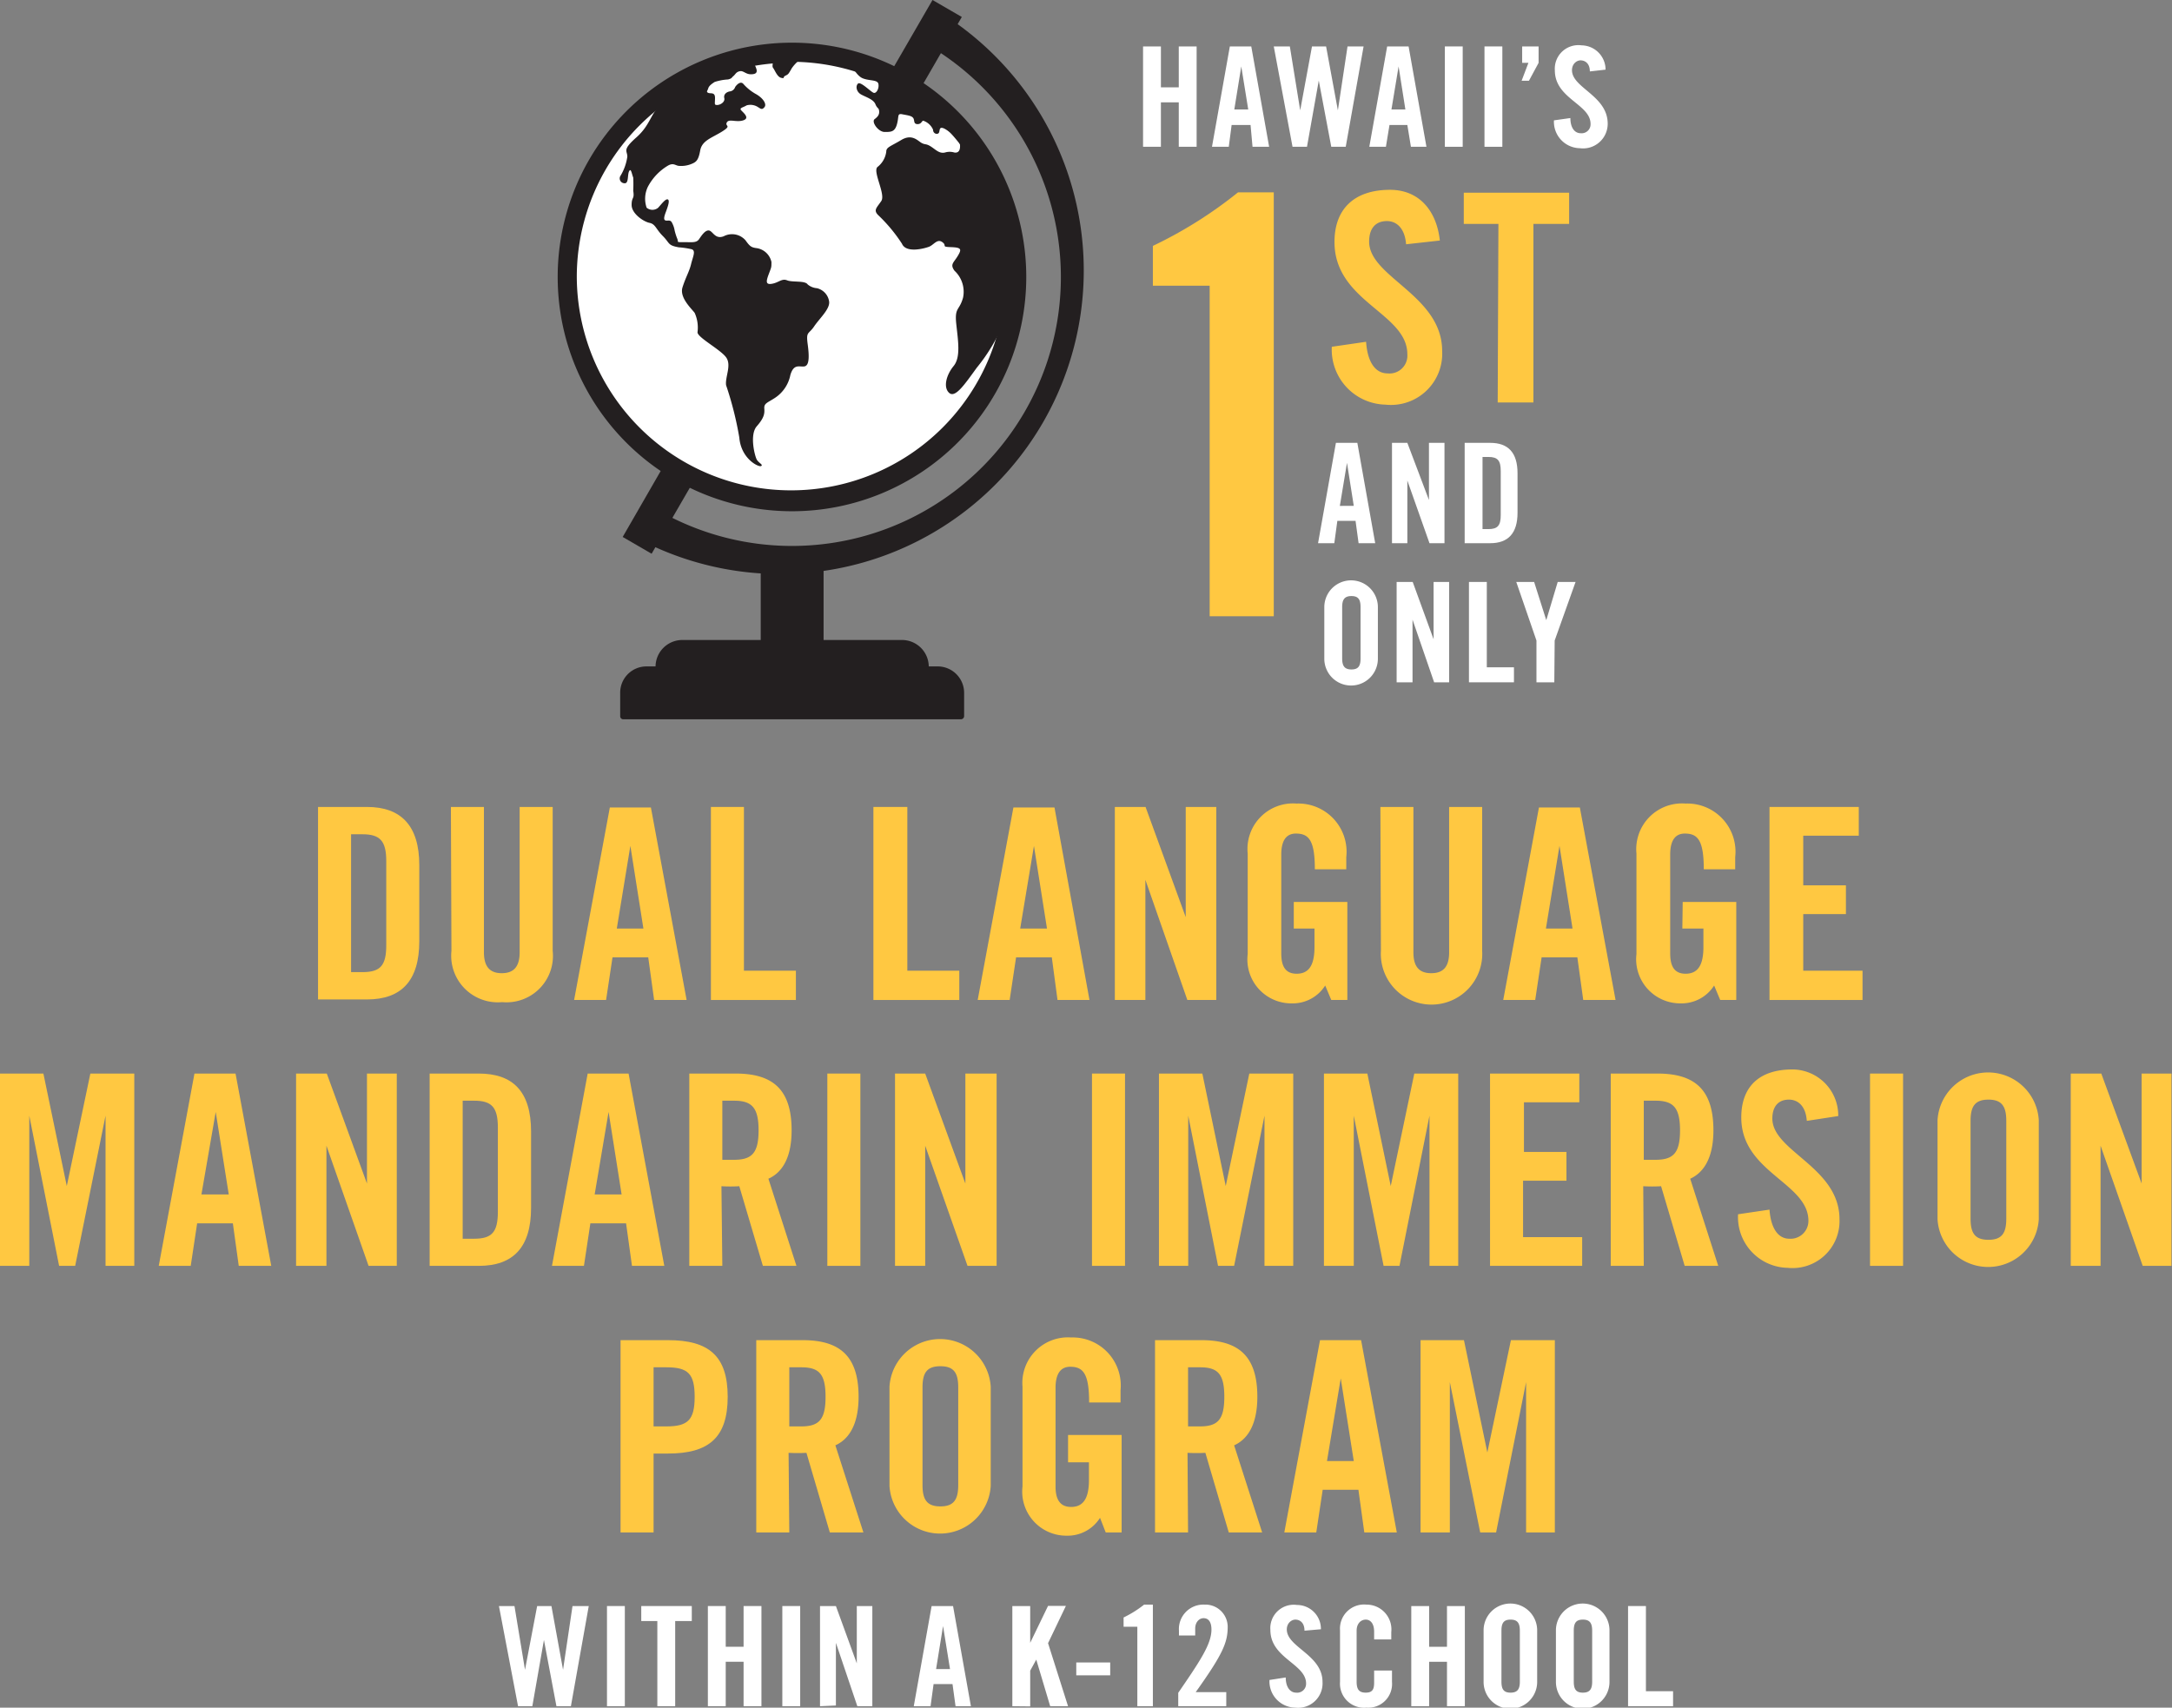<svg xmlns="http://www.w3.org/2000/svg" xmlns:xlink="http://www.w3.org/1999/xlink" viewBox="0 0 121.63 95.63"><rect x="0" y="0" width="121.63" height="95.63" fill="#808080" stroke="none"/><defs><style>.cls-1{fill:none;}.cls-2{fill:#ffc841;}.cls-3{fill:#fff;}.cls-4{clip-path:url(#clip-path);}.cls-5{fill:#231f20;}</style><clipPath id="clip-path" transform="translate(-9.19)"><rect class="cls-1" width="140.15" height="99.43"/></clipPath></defs><g id="Layer_2" data-name="Layer 2"><g id="Layer_1-2" data-name="Layer 1"><path class="cls-2" d="M27,45.19h2.74c1.91,0,2.93,1.05,2.93,3.26v4.26c0,2.21-1,3.26-2.93,3.26H27Zm1.85,9.25h.64c1,0,1.33-.37,1.33-1.5V48.22c0-1.13-.35-1.5-1.33-1.5h-.64Z" transform="translate(-9.19)"/><path class="cls-2" d="M34.44,45.19h1.85v8.14c0,.79.32,1.17,1,1.17s1-.38,1-1.17V45.19h1.85v8.06a2.6,2.6,0,0,1-2.83,2.87,2.61,2.61,0,0,1-2.84-2.87Z" transform="translate(-9.19)"/><path class="cls-2" d="M43.13,56H41.34l2-10.78h2.3l2,10.78H45.82l-.33-2.39h-2Zm.6-4h1.49l-.73-4.63h0Z" transform="translate(-9.19)"/><path class="cls-2" d="M49,56V45.19h1.85v9.17h2.91V56Z" transform="translate(-9.19)"/><path class="cls-2" d="M58.1,56V45.19H60v9.17h2.91V56Z" transform="translate(-9.19)"/><path class="cls-2" d="M65.73,56H63.94l2-10.78h2.3L70.2,56H68.41l-.32-2.39h-2Zm.59-4h1.5l-.73-4.63h0Z" transform="translate(-9.19)"/><path class="cls-2" d="M71.62,56V45.19h1.72l2.25,6.17h0V45.19H77.3V56H75.68l-2.35-6.73h0V56Z" transform="translate(-9.19)"/><path class="cls-2" d="M81.64,50.51h3V56h-.9l-.34-.81a2.15,2.15,0,0,1-1.87,1,2.46,2.46,0,0,1-2.47-2.76V47.8A2.55,2.55,0,0,1,81.8,45a2.7,2.7,0,0,1,2.78,3v.68H82.82c0-1.61-.33-2-1.06-2-.45,0-.82.27-.82,1.18v5.54c0,.69.22,1.13.86,1.13s1-.41,1-1.49V52H81.64Z" transform="translate(-9.19)"/><path class="cls-2" d="M86.49,45.19h1.85v8.14c0,.79.31,1.17,1,1.17s1-.38,1-1.17V45.19h1.85v8.06a2.84,2.84,0,1,1-5.67,0Z" transform="translate(-9.19)"/><path class="cls-2" d="M95.16,56H93.37l2-10.78h2.29l2,10.78H97.85l-.33-2.39h-2Zm.6-4h1.49l-.73-4.63h0Z" transform="translate(-9.19)"/><path class="cls-2" d="M103.42,50.51h3V56h-.9l-.34-.81a2.16,2.16,0,0,1-1.87,1,2.47,2.47,0,0,1-2.48-2.76V47.8A2.56,2.56,0,0,1,103.58,45a2.7,2.7,0,0,1,2.78,3v.68H104.6c0-1.61-.33-2-1.06-2-.45,0-.82.27-.82,1.18v5.54c0,.69.22,1.13.86,1.13s1-.41,1-1.49V52h-1.18Z" transform="translate(-9.19)"/><path class="cls-2" d="M108.28,56V45.19h5V46.8h-3.11v2.78h2.39v1.61h-2.39v3.17h3.32V56Z" transform="translate(-9.19)"/><path class="cls-2" d="M16.71,60.12V70.89H15.1V62.48h0L13.4,70.89h-.9l-1.67-8.41h0v8.41H9.19V60.12h2.43l1.31,6.3h0l1.32-6.3Z" transform="translate(-9.19)"/><path class="cls-2" d="M19.87,70.89H18.08l2-10.77h2.3l2,10.77H22.56l-.33-2.38h-2Zm.6-4H22l-.73-4.62h0Z" transform="translate(-9.19)"/><path class="cls-2" d="M25.77,70.89V60.12h1.72l2.25,6.16h0V60.12h1.67V70.89H29.83l-2.36-6.73h0v6.73Z" transform="translate(-9.19)"/><path class="cls-2" d="M33.25,60.12H36c1.91,0,2.93,1,2.93,3.25v4.27c0,2.21-1,3.25-2.93,3.25H33.25Zm1.85,9.25h.64c1,0,1.33-.37,1.33-1.51V63.15c0-1.14-.34-1.51-1.33-1.51H35.1Z" transform="translate(-9.19)"/><path class="cls-2" d="M41.89,70.89H40.1l2-10.77h2.29l2,10.77H44.58l-.33-2.38h-2Zm.6-4H44l-.73-4.62h0Z" transform="translate(-9.19)"/><path class="cls-2" d="M49.64,70.89H47.79V60.12h2.59c2.08,0,3.14.88,3.14,3.18,0,1.73-.67,2.43-1.3,2.71l1.57,4.88H51.91l-1.32-4.46a8.66,8.66,0,0,1-1,0Zm0-5.94h.65c1,0,1.38-.37,1.38-1.65s-.38-1.66-1.38-1.66h-.65Z" transform="translate(-9.19)"/><path class="cls-2" d="M55.52,70.89V60.12h1.85V70.89Z" transform="translate(-9.19)"/><path class="cls-2" d="M59.31,70.89V60.12H61l2.25,6.16h0V60.12H65V70.89H63.37L61,64.16h0v6.73Z" transform="translate(-9.19)"/><path class="cls-2" d="M70.34,70.89V60.12h1.85V70.89Z" transform="translate(-9.19)"/><path class="cls-2" d="M81.61,60.12V70.89H80V62.48h0L78.3,70.89h-.9l-1.67-8.41h0v8.41H74.09V60.12h2.43l1.31,6.3h0l1.32-6.3Z" transform="translate(-9.19)"/><path class="cls-2" d="M90.85,60.12V70.89H89.24V62.48h0l-1.68,8.41h-.89L85,62.48h0v8.41H83.33V60.12h2.43l1.31,6.3h0l1.32-6.3Z" transform="translate(-9.19)"/><path class="cls-2" d="M92.63,70.89V60.12h5v1.61h-3.1v2.78h2.38v1.61H94.48v3.16h3.31v1.61Z" transform="translate(-9.19)"/><path class="cls-2" d="M101.24,70.89H99.39V60.12H102c2.08,0,3.14.88,3.14,3.18,0,1.73-.68,2.43-1.3,2.71l1.57,4.88h-1.88l-1.32-4.46a8.8,8.8,0,0,1-1,0Zm0-5.94h.65c1,0,1.38-.37,1.38-1.65s-.38-1.66-1.38-1.66h-.65Z" transform="translate(-9.19)"/><path class="cls-2" d="M110.37,62.77c-.07-.92-.57-1.19-1-1.19-.6,0-.93.39-.93,1.06,0,1.84,3.76,2.72,3.76,5.64A2.63,2.63,0,0,1,109.3,71a2.84,2.84,0,0,1-2.78-3l1.76-.26c.08,1.09.51,1.63,1.11,1.63a1,1,0,0,0,1.07-1c0-2.14-3.76-2.71-3.76-5.79,0-1.72,1-2.69,2.87-2.69a2.58,2.58,0,0,1,2.56,2.61Z" transform="translate(-9.19)"/><path class="cls-2" d="M113.91,70.89V60.12h1.85V70.89Z" transform="translate(-9.19)"/><path class="cls-2" d="M117.69,62.73a2.84,2.84,0,0,1,5.67,0v5.55a2.84,2.84,0,0,1-5.67,0Zm1.85,5.51c0,.8.23,1.19,1,1.19s1-.39,1-1.19V62.77c0-.8-.24-1.19-1-1.19s-1,.39-1,1.19Z" transform="translate(-9.19)"/><path class="cls-2" d="M125.15,70.89V60.12h1.71l2.26,6.16h0V60.12h1.67V70.89h-1.61l-2.36-6.73h0v6.73Z" transform="translate(-9.19)"/><path class="cls-2" d="M43.94,85.82V75.05H46.6c2.28,0,3.34.88,3.34,3.17S48.88,81.4,46.6,81.4h-.81v4.42Zm1.85-5.94h.72c1.21,0,1.58-.37,1.58-1.66s-.37-1.65-1.58-1.65h-.72Z" transform="translate(-9.19)"/><path class="cls-2" d="M53.39,85.82H51.54V75.05h2.6c2.07,0,3.13.88,3.13,3.17,0,1.73-.67,2.44-1.3,2.72l1.57,4.88H55.66l-1.31-4.46a9.09,9.09,0,0,1-1,0Zm0-5.94h.66c1,0,1.37-.37,1.37-1.66s-.37-1.65-1.37-1.65h-.66Z" transform="translate(-9.19)"/><path class="cls-2" d="M59,77.66a2.84,2.84,0,0,1,5.67,0v5.55a2.84,2.84,0,0,1-5.67,0Zm1.85,5.5c0,.81.24,1.2,1,1.2s1-.39,1-1.2V77.7c0-.8-.23-1.19-1-1.19s-1,.39-1,1.19Z" transform="translate(-9.19)"/><path class="cls-2" d="M69,80.36h3v5.46h-.89L70.79,85a2.14,2.14,0,0,1-1.86,1,2.47,2.47,0,0,1-2.48-2.76V77.66a2.55,2.55,0,0,1,2.72-2.76,2.69,2.69,0,0,1,2.77,2.95v.69H70.18c0-1.61-.33-2-1.06-2-.44,0-.82.27-.82,1.18v5.53c0,.69.23,1.14.87,1.14s1-.42,1-1.5v-1H69Z" transform="translate(-9.19)"/><path class="cls-2" d="M75.72,85.82H73.87V75.05h2.6c2.07,0,3.13.88,3.13,3.17,0,1.73-.67,2.44-1.3,2.72l1.57,4.88H78l-1.31-4.46a9.09,9.09,0,0,1-1,0Zm0-5.94h.66c1,0,1.37-.37,1.37-1.66s-.37-1.65-1.37-1.65h-.66Z" transform="translate(-9.19)"/><path class="cls-2" d="M82.9,85.82H81.11l2-10.77h2.3l2,10.77H85.59l-.33-2.39h-2Zm.6-4H85l-.73-4.63h0Z" transform="translate(-9.19)"/><path class="cls-2" d="M96.26,75.05V85.82H94.65V77.4h0l-1.68,8.42h-.89L90.38,77.4h0v8.42H88.74V75.05h2.43l1.31,6.29h0l1.32-6.29Z" transform="translate(-9.19)"/><path class="cls-3" d="M39.27,89.94h.8l.65,3.57h0l.53-3.57h.91l-1,5.61h-.81l-.7-3.71h0L39,95.55H38.2l-1.07-5.61H38l.59,3.57h0Z" transform="translate(-9.19)"/><path class="cls-3" d="M43.18,95.55V89.94h1v5.61Z" transform="translate(-9.19)"/><path class="cls-3" d="M46,90.78H45.1v-.84h2.83v.84H47v4.77H46Z" transform="translate(-9.19)"/><path class="cls-3" d="M48.83,95.55V89.94h1v2.28h1V89.94h1v5.61h-1V93.06h-1v2.49Z" transform="translate(-9.19)"/><path class="cls-3" d="M53,95.55V89.94h1v5.61Z" transform="translate(-9.19)"/><path class="cls-3" d="M55.11,95.55V89.94H56l1.17,3.21h0V89.94h.87v5.61h-.84L56,92h0v3.51Z" transform="translate(-9.19)"/><path class="cls-3" d="M61.3,95.55h-.94l1-5.61h1.2l1,5.61H62.7l-.17-1.24H61.47Zm.31-2.08h.78L62,91.06h0Z" transform="translate(-9.19)"/><path class="cls-3" d="M65.88,95.55V89.94h1V92h0l1-2.07h1l-1,2.09L69,95.55H68l-.78-2.61h0l-.34.62v2Z" transform="translate(-9.19)"/><path class="cls-3" d="M69.46,93.82V93.1h1.9v.72Z" transform="translate(-9.19)"/><path class="cls-3" d="M72.88,91.1h-.77v-.52a6.1,6.1,0,0,0,1.15-.72h.49v5.69h-.87Z" transform="translate(-9.19)"/><path class="cls-3" d="M75.17,95.55V94.8c1.2-1.75,1.86-2.72,1.86-3.54,0-.45-.18-.64-.44-.64s-.47.24-.47.58v.39h-.91v-.27a1.37,1.37,0,0,1,1.43-1.46,1.25,1.25,0,0,1,1.3,1.24c0,.89-.28,1.54-1.79,3.66h1.71v.79Z" transform="translate(-9.19)"/><path class="cls-3" d="M82.24,91.32c0-.48-.29-.62-.51-.62s-.48.2-.48.55c0,1,2,1.42,2,2.94a1.37,1.37,0,0,1-1.53,1.44,1.47,1.47,0,0,1-1.44-1.55l.91-.14c0,.57.27.85.58.85a.5.5,0,0,0,.56-.51c0-1.11-2-1.41-2-3a1.31,1.31,0,0,1,1.49-1.4,1.34,1.34,0,0,1,1.34,1.36Z" transform="translate(-9.19)"/><path class="cls-3" d="M86.14,91.81v-.43c0-.48-.22-.68-.47-.68s-.51.2-.51.62v2.85c0,.42.12.62.51.62s.47-.2.47-.57v-.67h1v.64a1.33,1.33,0,0,1-1.43,1.44,1.35,1.35,0,0,1-1.48-1.44V91.3a1.35,1.35,0,0,1,1.48-1.44A1.39,1.39,0,0,1,87.1,91.4v.41Z" transform="translate(-9.19)"/><path class="cls-3" d="M88.22,95.55V89.94h1v2.28h1V89.94h1v5.61h-1V93.06h-1v2.49Z" transform="translate(-9.19)"/><path class="cls-3" d="M92.27,91.3a1.48,1.48,0,0,1,3,0v2.89a1.48,1.48,0,0,1-3,0Zm1,2.87c0,.42.12.62.51.62s.52-.2.52-.62V91.32c0-.42-.13-.62-.52-.62s-.51.2-.51.62Z" transform="translate(-9.19)"/><path class="cls-3" d="M96.32,91.3a1.48,1.48,0,0,1,3,0v2.89a1.48,1.48,0,0,1-3,0Zm1,2.87c0,.42.12.62.51.62s.52-.2.52-.62V91.32c0-.42-.13-.62-.52-.62s-.51.2-.51.62Z" transform="translate(-9.19)"/><path class="cls-3" d="M100.36,95.55V89.94h1v4.77h1.52v.84Z" transform="translate(-9.19)"/><g class="cls-4"><path class="cls-5" d="M62,.8a17,17,0,0,1-17,29.41l1-1.66A15.05,15.05,0,0,0,61.08,2.48Z" transform="translate(-9.19)"/></g><polygon class="cls-5" points="37.18 26.06 38.8 27.02 36.49 31.01 34.87 30.07 37.18 26.06"/><polygon class="cls-5" points="52.22 0 49.9 4.01 51.55 4.95 53.86 0.95 52.22 0"/><g class="cls-4"><path class="cls-5" d="M53.55,2.39A13.12,13.12,0,1,1,40.42,15.51,13.12,13.12,0,0,1,53.55,2.39" transform="translate(-9.19)"/><path class="cls-3" d="M53.55,3.46A12,12,0,1,1,41.49,15.51a12,12,0,0,1,12.06-12" transform="translate(-9.19)"/><path class="cls-5" d="M56.82,3.55s.3.67.67.83.84.07.89.32-.11.54-.26.5-.73-.65-.88-.52-.1.46.17.61.69.27.8.54.19.19.21.38-.05.31-.25.46.2.72.56.72.57,0,.69-.44,0-.61.3-.55.52.08.61.21,0,.33.23.34.25-.19.33-.19a.92.92,0,0,1,.55.5c0,.25.27.29.33.17s0-.34.25-.25.91.65.93.94-.08.46-.32.42a.9.9,0,0,0-.52,0c-.32.08-.53-.17-.8-.34S61,8.12,60.79,8s-.53-.52-1.13-.16-.84.4-.84.65a1.29,1.29,0,0,1-.49.86c-.29.25.47,1.53.21,1.91s-.44.5-.19.77a8.83,8.83,0,0,1,1.35,1.62c.23.54,1.24.27,1.51.17s.46-.47.75-.26-.1.26.49.28.6.12.37.5-.44.46-.18.82a1.61,1.61,0,0,1,.48,1.51c-.21.75-.48.52-.38,1.47S63,20,62.59,20.5,62,21.69,62.34,22s.86-.46,1.55-1.41A9.89,9.89,0,0,0,65.42,18a8,8,0,0,0,.36-1.76,12.26,12.26,0,0,0-9-12.73" transform="translate(-9.19)"/><path class="cls-5" d="M54.18,3.21a2.14,2.14,0,0,0-.65.61c-.19.33-.19.34-.36.42s0,.17-.23.12-.35-.42-.46-.56.17-.51-.32-.46-.63.12-.69.19,0,.1.07.31,0,.32-.3.32-.42-.22-.63-.17-.23.17-.35.27-.07.13-.3.19a2.94,2.94,0,0,0-.75.14c-.17.11-.32.22-.36.36s-.13.19,0,.25.38-.06.38.28-.06.4.12.4.45-.17.4-.38.11-.34.3-.38a.36.36,0,0,0,.31-.25c.06-.09.27-.34.44-.19a2.69,2.69,0,0,0,.69.57c.43.23.65.58.51.75s-.21.09-.36,0A.78.78,0,0,0,51,5.9c-.19.12-.42.14-.31.27s.52.44.12.57-.8-.11-.92.12.31.15-.27.51-1.12.5-1.22,1.06-.23.65-.51.76a1.52,1.52,0,0,1-.66.1c-.21,0-.32-.21-.66,0a3,3,0,0,0-1.11,1.19,1.55,1.55,0,0,0-.06,1.15.5.5,0,0,0,.65,0c.19-.21.42-.52.54-.46s0,.4-.12.72-.11.43,0,.46.27-.07.36.14a1.38,1.38,0,0,1,.14.42,3.42,3.42,0,0,0,.13.42c.12.25-.09.23.38.23s.71.05.86-.17.35-.52.56-.48.34.51.82.32a1,1,0,0,1,1.22.23c.25.35.33.4.65.44a1,1,0,0,1,.8.77c0,.32,0,.28-.15.68s-.19.61.19.54.54-.31.84-.19,1,0,1.15.23a.92.92,0,0,0,.52.21.9.9,0,0,1,.68.74c.06.42-.53.94-.84,1.4s-.46.26-.36,1,.08,1.2-.19,1.24-.59-.17-.78.48a2,2,0,0,1-.86,1.28c-.41.27-.62.3-.6.59s0,.52-.42,1-.11,1.68,0,1.87.38.29.24.36-1.12-.4-1.22-1.6a19.07,19.07,0,0,0-.74-2.93c-.06-.47.32-1.12,0-1.56s-1.6-1.11-1.6-1.4a2,2,0,0,0-.16-1.09c-.19-.25-.86-.86-.68-1.43s.38-.88.48-1.3.3-.78,0-.84a4.85,4.85,0,0,0-.69-.1c-.63-.11-.49-.23-.89-.63s-.41-.67-.75-.74-1-.52-1-1,.17-.3.09-.8a7.33,7.33,0,0,0,0-.74c-.08-.18-.12-.56-.23-.35s0,.73-.29.67a.27.27,0,0,1-.19-.42,2.81,2.81,0,0,0,.38-1.07c0-.34-.3-.36.5-1.07s.76-1.28,1.43-1.93,4.28-3.13,8-2.56" transform="translate(-9.19)"/></g><rect class="cls-5" x="42.6" y="31.43" width="3.52" height="6.48"/><g class="cls-4"><path class="cls-5" d="M47.4,35.84H59.7a1.49,1.49,0,0,1,0,3H47.4a1.49,1.49,0,0,1,0-3" transform="translate(-9.19)"/><path class="cls-5" d="M45.39,37.32H61.71a1.48,1.48,0,0,1,1.47,1.49v1.3a.18.18,0,0,1-.17.17H44.07a.17.17,0,0,1-.15-.17v-1.3a1.47,1.47,0,0,1,1.47-1.49" transform="translate(-9.19)"/></g><path class="cls-3" d="M73.2,8.22V2.6h1V4.89h1V2.6h1V8.22h-1V5.73h-1V8.22Z" transform="translate(-9.19)"/><path class="cls-3" d="M78,8.22h-.94l1-5.62h1.2l1,5.62h-.93L79.22,7H78.16Zm.31-2.09h.78l-.39-2.41h0Z" transform="translate(-9.19)"/><path class="cls-3" d="M82.66,2.6h.79l.66,3.58h0l.54-3.58h.9l-1,5.62h-.81l-.7-3.71h0l-.66,3.71h-.81L80.52,2.6h.9L82,6.18h0Z" transform="translate(-9.19)"/><path class="cls-3" d="M86.8,8.22h-.93l1-5.62h1.2l1,5.62H88.2L88,7H87Zm.31-2.09h.78l-.38-2.41h0Z" transform="translate(-9.19)"/><path class="cls-3" d="M90.1,8.22V2.6h1V8.22Z" transform="translate(-9.19)"/><path class="cls-3" d="M92.32,8.22V2.6h1V8.22Z" transform="translate(-9.19)"/><path class="cls-3" d="M95.35,3.52l-.54,1H94.4l.38-1h-.35V2.6h.92Z" transform="translate(-9.19)"/><path class="cls-3" d="M98.22,4c0-.48-.3-.62-.52-.62s-.48.2-.48.55c0,1,2,1.42,2,3A1.38,1.38,0,0,1,97.66,8.3a1.48,1.48,0,0,1-1.45-1.56l.92-.13c0,.57.26.85.57.85a.5.5,0,0,0,.56-.52c0-1.11-2-1.41-2-3a1.32,1.32,0,0,1,1.5-1.4,1.36,1.36,0,0,1,1.34,1.36Z" transform="translate(-9.19)"/><path class="cls-2" d="M76.93,16H73.75V13.77a24.18,24.18,0,0,0,4.77-3h2V34.51H76.93Z" transform="translate(-9.19)"/><path class="cls-2" d="M87.93,13.68c-.08-1-.62-1.3-1.07-1.3-.65,0-1,.42-1,1.15,0,2,4.09,3,4.09,6.13a2.87,2.87,0,0,1-3.18,3,3.08,3.08,0,0,1-3-3.24l1.92-.28c.08,1.19.55,1.77,1.2,1.77A1,1,0,0,0,88,19.84c0-2.32-4.08-2.93-4.08-6.29,0-1.87,1.13-2.92,3.11-2.92,1.64,0,2.61,1.18,2.79,2.84Z" transform="translate(-9.19)"/><path class="cls-2" d="M93.1,12.54H91.16V10.79h5.9v1.75h-2v10h-2Z" transform="translate(-9.19)"/><path class="cls-3" d="M83.91,30.42H83l1-5.62h1.2l1,5.62h-.93l-.17-1.25H84.08Zm.31-2.09H85l-.38-2.41h0Z" transform="translate(-9.19)"/><path class="cls-3" d="M87.14,30.42V24.8H88L89.21,28h0V24.8h.87v5.62h-.84L88,26.91h0v3.51Z" transform="translate(-9.19)"/><path class="cls-3" d="M91.21,24.8h1.43c1,0,1.53.54,1.53,1.7v2.22c0,1.15-.53,1.7-1.53,1.7H91.21Zm1,4.83h.33c.52,0,.69-.2.69-.79V26.38c0-.59-.17-.79-.69-.79h-.33Z" transform="translate(-9.19)"/><path class="cls-3" d="M83.35,34a1.48,1.48,0,0,1,3,0v2.89a1.48,1.48,0,0,1-3,0Zm1,2.87c0,.42.13.62.52.62s.51-.2.51-.62V34c0-.42-.12-.62-.51-.62s-.52.2-.52.62Z" transform="translate(-9.19)"/><path class="cls-3" d="M87.4,38.21V32.59h.9l1.17,3.21h0V32.59h.87v5.62h-.84L88.29,34.7h0v3.51Z" transform="translate(-9.19)"/><path class="cls-3" d="M91.45,38.21V32.59h1v4.78h1.52v.84Z" transform="translate(-9.19)"/><path class="cls-3" d="M96.23,38.21h-1V35.87L94.1,32.59h1l.68,2.14h0l.64-2.14h1l-1.17,3.28Z" transform="translate(-9.19)"/></g></g></svg>